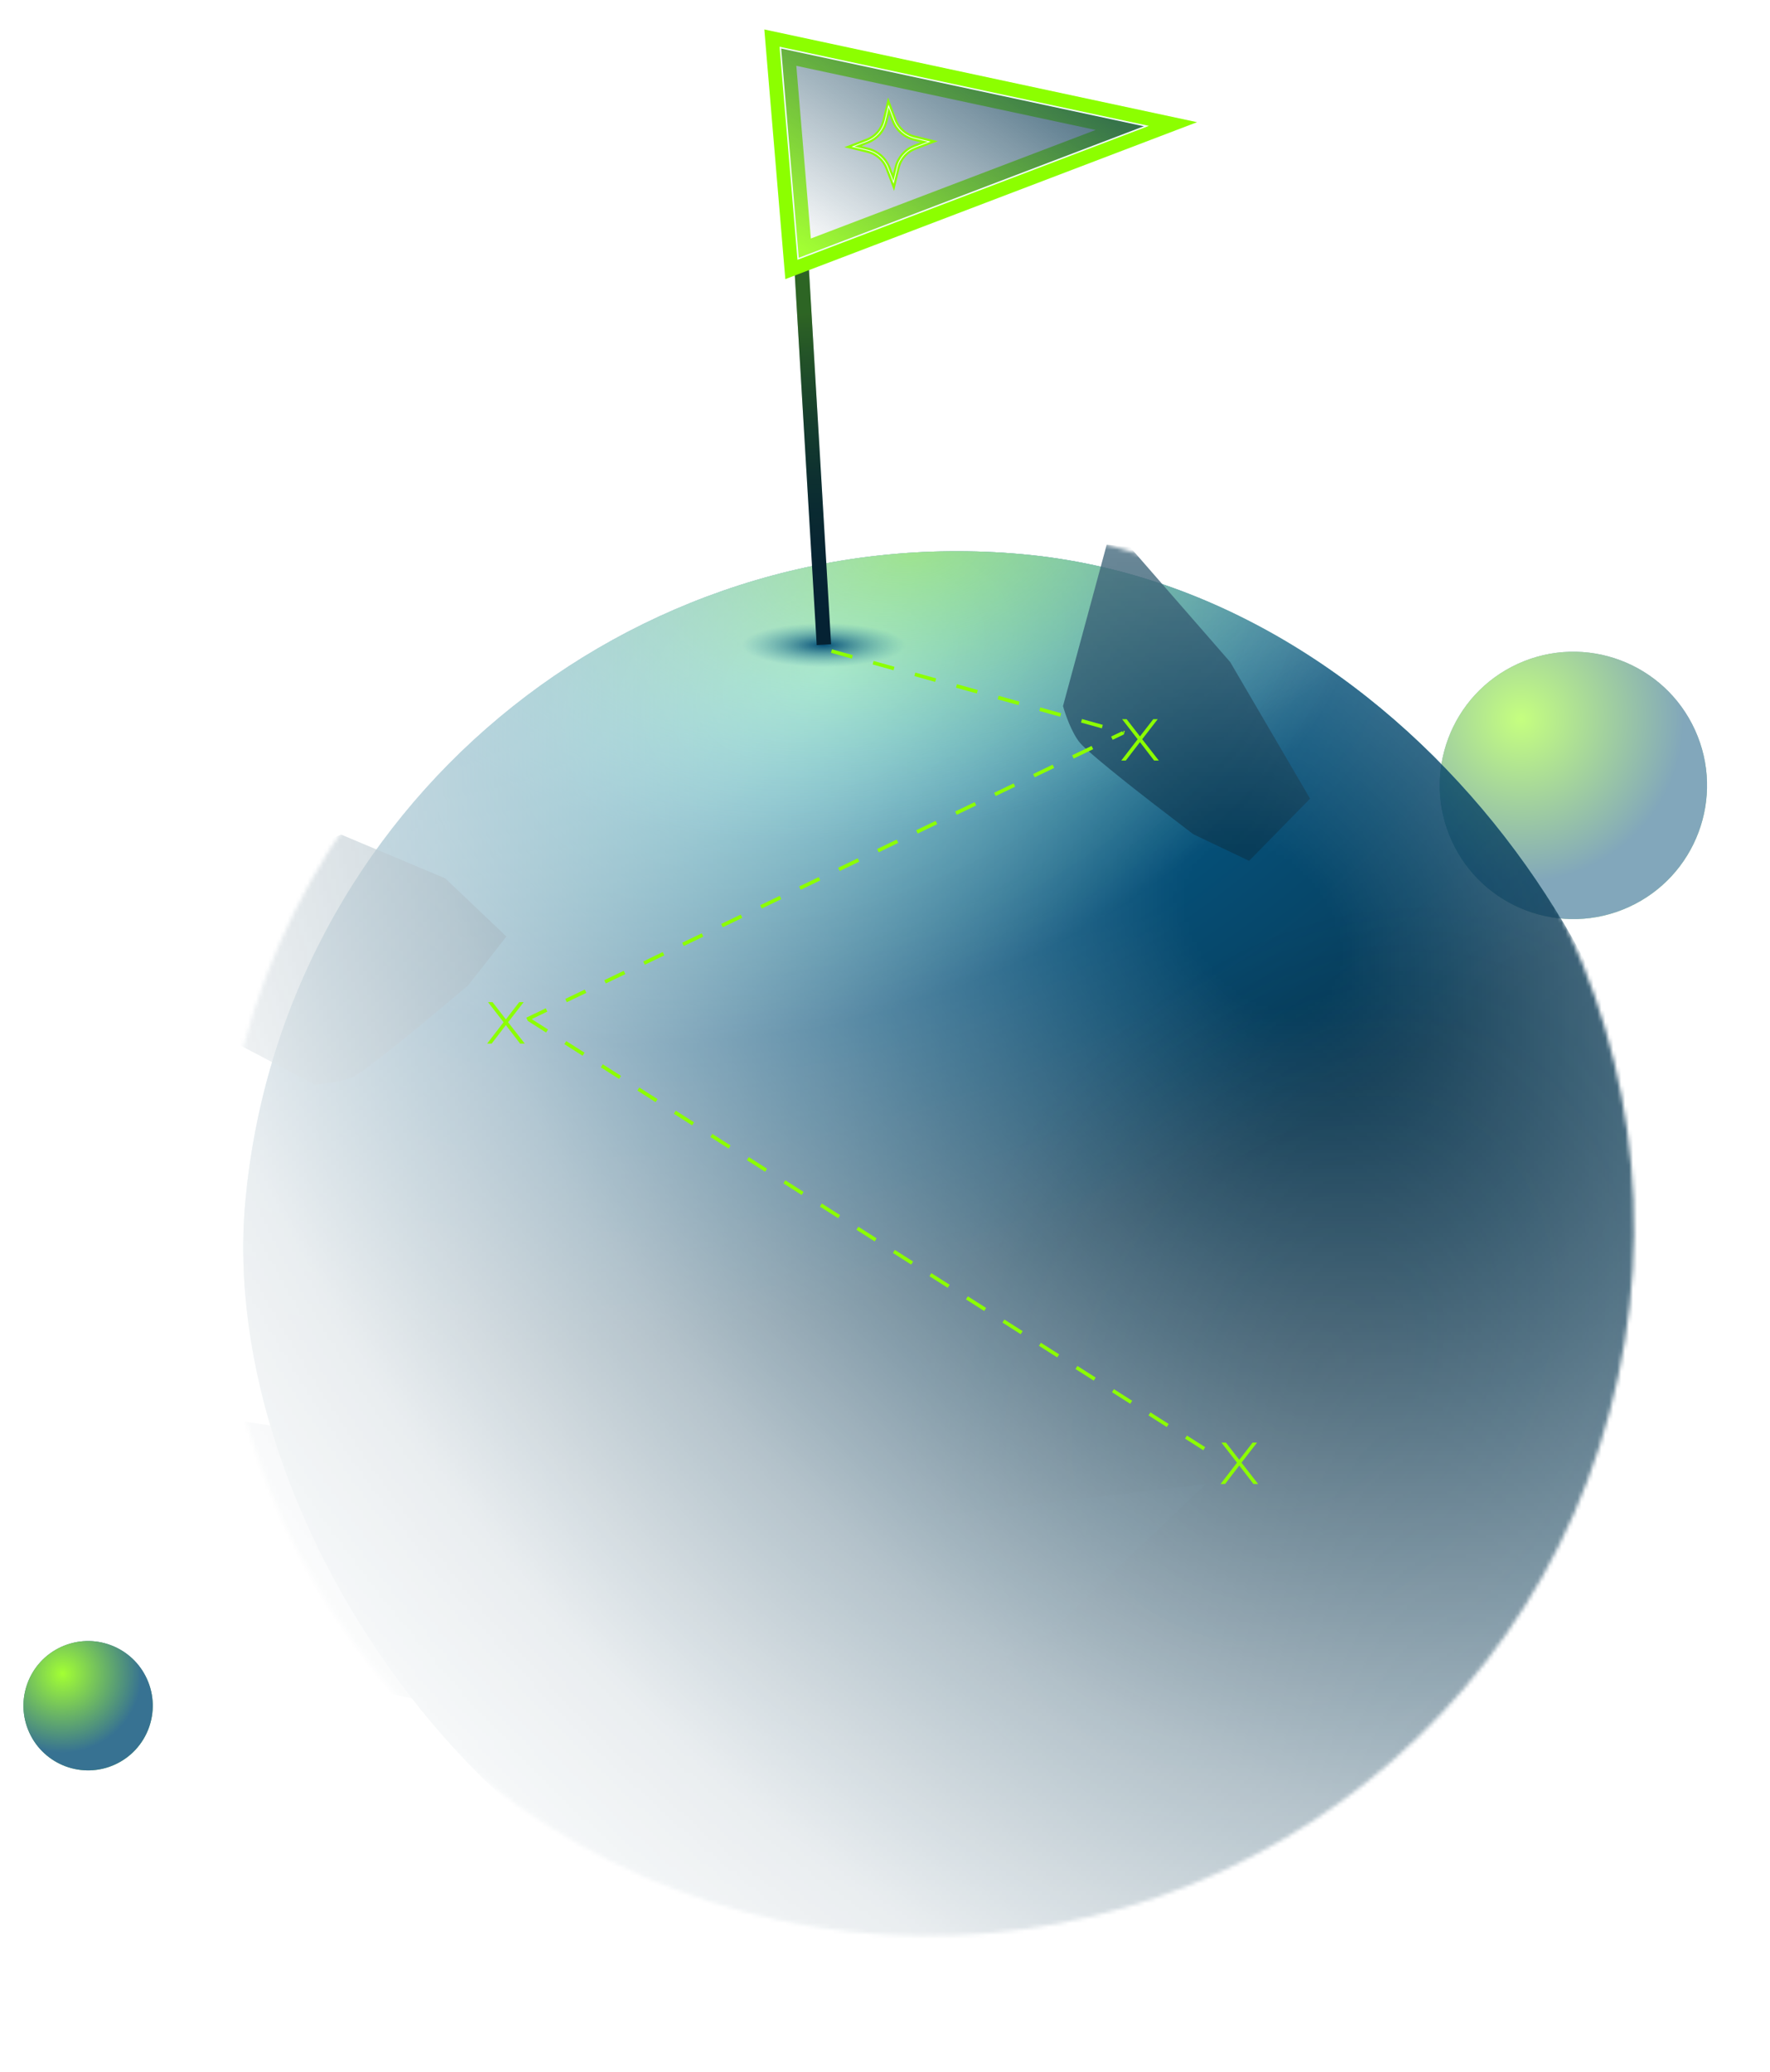 <svg width="446" height="522" viewBox="0 0 446 522" fill="none" xmlns="http://www.w3.org/2000/svg">
<g opacity="0.5" filter="url(#filter0_f_1323_3473)">
<circle cx="396.457" cy="197.871" r="33.675" transform="rotate(-24.497 396.457 197.871)" fill="url(#paint0_linear_1323_3473)"/>
<circle cx="396.457" cy="197.871" r="33.675" transform="rotate(-24.497 396.457 197.871)" fill="url(#paint1_radial_1323_3473)"/>
</g>
<mask id="mask0_1323_3473" style="mask-type:alpha" maskUnits="userSpaceOnUse" x="55" y="131" width="357" height="357">
<circle cx="233.527" cy="309.513" r="178.167" transform="rotate(-167.895 233.527 309.513)" fill="url(#paint2_radial_1323_3473)"/>
</mask>
<g mask="url(#mask0_1323_3473)">
<g filter="url(#filter1_i_1323_3473)">
<rect x="72.6" y="114.287" width="360.471" height="360.471" rx="180.235" transform="rotate(5.172 72.6 114.287)" fill="#C4C4C4"/>
<rect x="72.6" y="114.287" width="360.471" height="360.471" rx="180.235" transform="rotate(5.172 72.6 114.287)" fill="url(#paint3_radial_1323_3473)"/>
<rect x="72.6" y="114.287" width="360.471" height="360.471" rx="180.235" transform="rotate(5.172 72.6 114.287)" fill="url(#paint4_radial_1323_3473)"/>
<rect x="72.6" y="114.287" width="360.471" height="360.471" rx="180.235" transform="rotate(5.172 72.6 114.287)" fill="url(#paint5_radial_1323_3473)" fill-opacity="0.4"/>
<rect x="72.6" y="114.287" width="360.471" height="360.471" rx="180.235" transform="rotate(5.172 72.6 114.287)" fill="url(#paint6_radial_1323_3473)" fill-opacity="0.5"/>
</g>
<g style="mix-blend-mode:multiply" opacity="0.8" filter="url(#filter2_if_1323_3473)">
<path d="M382.883 257.752L368.817 251.049L358.228 242.932C353.112 238.981 342.365 230.479 340.308 228.075C338.251 225.671 336.567 220.865 335.983 218.762L346.997 178.103L352.841 178.675L378.123 207.681L398.242 242.082L382.883 257.752Z" fill="#093954"/>
</g>
<g style="mix-blend-mode:multiply" opacity="0.6" filter="url(#filter3_if_1323_3473)">
<path d="M195.731 276.816L186.134 289.09L175.912 297.665C170.944 301.801 160.311 310.445 157.518 311.931C154.725 313.418 149.668 314.017 147.488 314.131L110.19 294.551L107.974 276.914L133.004 260.324L154.082 251.132L180.321 262.166L195.731 276.816Z" fill="#093954"/>
</g>
<g opacity="0.5" filter="url(#filter4_if_1323_3473)">
<path d="M371.962 414.782L332.084 452.636L296.983 470.776C285.069 472.79 245.079 481.241 237.898 481.387C230.717 481.533 166.705 467.523 160.504 466.409L112.522 427.064L88.1 392.901L152.207 402.32L207.555 403.596L289.979 424.388L371.962 414.782Z" fill="#093954"/>
</g>
</g>
<ellipse cx="207.588" cy="162.524" rx="20.651" ry="5.541" fill="url(#paint7_radial_1323_3473)"/>
<line x1="201.446" y1="58.32" x2="207.604" y2="162.417" stroke="#052233" stroke-width="3.634"/>
<line x1="201.446" y1="58.32" x2="207.604" y2="162.417" stroke="url(#paint8_linear_1323_3473)" stroke-opacity="0.3" stroke-width="3.634"/>
<g filter="url(#filter5_f_1323_3473)">
<path d="M288.856 31.76L201.099 65.203L196.623 12L288.856 31.76Z" stroke="#8CFF00" stroke-width="7.268"/>
</g>
<g filter="url(#filter6_b_1323_3473)">
<path d="M288.863 31.76L201.107 65.202L196.631 12L288.863 31.76Z" fill="white" fill-opacity="0.2"/>
<path d="M288.863 31.76L201.107 65.202L196.631 12L288.863 31.76Z" fill="url(#paint9_linear_1323_3473)" fill-opacity="0.7"/>
<path d="M288.863 31.76L201.107 65.202L196.631 12L288.863 31.76Z" stroke="#F4FBFF" stroke-width="0.363"/>
</g>
<g opacity="0.8" filter="url(#filter7_f_1323_3473)">
<circle cx="22.202" cy="429.724" r="16.288" transform="rotate(-24.497 22.202 429.724)" fill="url(#paint10_linear_1323_3473)"/>
<circle cx="22.202" cy="429.724" r="16.288" transform="rotate(-24.497 22.202 429.724)" fill="url(#paint11_radial_1323_3473)"/>
</g>
<g filter="url(#filter8_f_1323_3473)">
<path d="M223.905 26.695L225.296 30.317C226.154 32.552 228.055 34.223 230.382 34.786L234.153 35.699L230.531 37.09C228.296 37.948 226.626 39.85 226.063 42.176L225.15 45.948L223.759 42.325C222.9 40.09 220.999 38.42 218.672 37.857L214.901 36.944L218.523 35.553C220.758 34.695 222.428 32.793 222.992 30.466L223.905 26.695Z" stroke="#8CFF00" stroke-width="1.286"/>
</g>
<path d="M223.905 26.695L225.296 30.317C226.154 32.552 228.055 34.223 230.382 34.786L234.153 35.699L230.531 37.09C228.296 37.948 226.626 39.85 226.063 42.176L225.15 45.948L223.759 42.325C222.9 40.09 220.999 38.42 218.672 37.857L214.901 36.944L218.523 35.553C220.758 34.695 222.428 32.793 222.992 30.466L223.905 26.695Z" stroke="#F4FBFF" stroke-width="0.214"/>
<path d="M132.226 262.909L128.028 257.532L131.946 252.475H130.827L127.469 256.813L124.111 252.475H122.972L126.889 257.532L122.752 262.909H123.891L127.469 258.252L131.047 262.909H132.226Z" fill="#8CFF00"/>
<path d="M317.027 373.868L312.829 368.491L316.747 363.435H315.627L312.27 367.772L308.912 363.435H307.772L311.69 368.491L307.552 373.868H308.692L312.27 369.211L315.847 373.868H317.027Z" fill="#8CFF00"/>
<path d="M292 191.616L287.803 186.239L291.72 181.182H290.601L287.243 185.52L283.885 181.182H282.746L286.664 186.239L282.526 191.616H283.665L287.243 186.959L290.821 191.616H292Z" fill="#8CFF00"/>
<line x1="209.513" y1="164.028" x2="283.291" y2="184.594" stroke="#8CFF00" stroke-width="0.909" stroke-dasharray="5.45 5.45"/>
<line x1="132.807" y1="256.795" x2="282.974" y2="184.622" stroke="#8CFF00" stroke-width="0.909" stroke-dasharray="5.45 5.45"/>
<path d="M133.245 256.82L306.399 366.853" stroke="#8CFF00" stroke-width="0.909" stroke-dasharray="5.45 5.45"/>
<defs>
<filter id="filter0_f_1323_3473" x="351.871" y="153.286" width="89.172" height="89.172" filterUnits="userSpaceOnUse" color-interpolation-filters="sRGB">
<feFlood flood-opacity="0" result="BackgroundImageFix"/>
<feBlend mode="normal" in="SourceGraphic" in2="BackgroundImageFix" result="shape"/>
<feGaussianBlur stdDeviation="5.451" result="effect1_foregroundBlur_1323_3473"/>
</filter>
<filter id="filter1_i_1323_3473" x="55.605" y="129.79" width="365.944" height="369.579" filterUnits="userSpaceOnUse" color-interpolation-filters="sRGB">
<feFlood flood-opacity="0" result="BackgroundImageFix"/>
<feBlend mode="normal" in="SourceGraphic" in2="BackgroundImageFix" result="shape"/>
<feColorMatrix in="SourceAlpha" type="matrix" values="0 0 0 0 0 0 0 0 0 0 0 0 0 0 0 0 0 0 127 0" result="hardAlpha"/>
<feOffset dx="5.451" dy="9.085"/>
<feGaussianBlur stdDeviation="15.445"/>
<feComposite in2="hardAlpha" operator="arithmetic" k2="-1" k3="1"/>
<feColorMatrix type="matrix" values="0 0 0 0 0.957 0 0 0 0 0.984 0 0 0 0 1 0 0 0 0.5 0"/>
<feBlend mode="normal" in2="shape" result="effect1_innerShadow_1323_3473"/>
</filter>
<filter id="filter2_if_1323_3473" x="281.476" y="123.596" width="171.273" height="188.663" filterUnits="userSpaceOnUse" color-interpolation-filters="sRGB">
<feFlood flood-opacity="0" result="BackgroundImageFix"/>
<feBlend mode="normal" in="SourceGraphic" in2="BackgroundImageFix" result="shape"/>
<feColorMatrix in="SourceAlpha" type="matrix" values="0 0 0 0 0 0 0 0 0 0 0 0 0 0 0 0 0 0 127 0" result="hardAlpha"/>
<feOffset dx="-68.133" dy="-40.88"/>
<feComposite in2="hardAlpha" operator="arithmetic" k2="-1" k3="1"/>
<feColorMatrix type="matrix" values="0 0 0 0 0 0 0 0 0 0 0 0 0 0 0 0 0 0 0.5 0"/>
<feBlend mode="normal" in2="shape" result="effect1_innerShadow_1323_3473"/>
<feGaussianBlur stdDeviation="27.253" result="effect2_foregroundBlur_1323_3473"/>
</filter>
<filter id="filter3_if_1323_3473" x="53.468" y="196.625" width="196.77" height="172.013" filterUnits="userSpaceOnUse" color-interpolation-filters="sRGB">
<feFlood flood-opacity="0" result="BackgroundImageFix"/>
<feBlend mode="normal" in="SourceGraphic" in2="BackgroundImageFix" result="shape"/>
<feColorMatrix in="SourceAlpha" type="matrix" values="0 0 0 0 0 0 0 0 0 0 0 0 0 0 0 0 0 0 127 0" result="hardAlpha"/>
<feOffset dx="-68.133" dy="-40.88"/>
<feComposite in2="hardAlpha" operator="arithmetic" k2="-1" k3="1"/>
<feColorMatrix type="matrix" values="0 0 0 0 0 0 0 0 0 0 0 0 0 0 0 0 0 0 0.5 0"/>
<feBlend mode="normal" in2="shape" result="effect1_innerShadow_1323_3473"/>
<feGaussianBlur stdDeviation="27.253" result="effect2_foregroundBlur_1323_3473"/>
</filter>
<filter id="filter4_if_1323_3473" x="33.593" y="338.394" width="392.876" height="197.501" filterUnits="userSpaceOnUse" color-interpolation-filters="sRGB">
<feFlood flood-opacity="0" result="BackgroundImageFix"/>
<feBlend mode="normal" in="SourceGraphic" in2="BackgroundImageFix" result="shape"/>
<feColorMatrix in="SourceAlpha" type="matrix" values="0 0 0 0 0 0 0 0 0 0 0 0 0 0 0 0 0 0 127 0" result="hardAlpha"/>
<feOffset dx="-68.133" dy="-40.88"/>
<feComposite in2="hardAlpha" operator="arithmetic" k2="-1" k3="1"/>
<feColorMatrix type="matrix" values="0 0 0 0 0 0 0 0 0 0 0 0 0 0 0 0 0 0 0.5 0"/>
<feBlend mode="normal" in2="shape" result="effect1_innerShadow_1323_3473"/>
<feGaussianBlur stdDeviation="27.253" result="effect2_foregroundBlur_1323_3473"/>
</filter>
<filter id="filter5_f_1323_3473" x="185.324" y="0.16" width="123.576" height="77.434" filterUnits="userSpaceOnUse" color-interpolation-filters="sRGB">
<feFlood flood-opacity="0" result="BackgroundImageFix"/>
<feBlend mode="normal" in="SourceGraphic" in2="BackgroundImageFix" result="shape"/>
<feGaussianBlur stdDeviation="3.634" result="effect1_foregroundBlur_1323_3473"/>
</filter>
<filter id="filter6_b_1323_3473" x="189.161" y="4.503" width="107.609" height="68.223" filterUnits="userSpaceOnUse" color-interpolation-filters="sRGB">
<feFlood flood-opacity="0" result="BackgroundImageFix"/>
<feGaussianBlur in="BackgroundImage" stdDeviation="3.634"/>
<feComposite in2="SourceAlpha" operator="in" result="effect1_backgroundBlur_1323_3473"/>
<feBlend mode="normal" in="SourceGraphic" in2="effect1_backgroundBlur_1323_3473" result="shape"/>
</filter>
<filter id="filter7_f_1323_3473" x="0.458" y="407.981" width="43.487" height="43.487" filterUnits="userSpaceOnUse" color-interpolation-filters="sRGB">
<feFlood flood-opacity="0" result="BackgroundImageFix"/>
<feBlend mode="normal" in="SourceGraphic" in2="BackgroundImageFix" result="shape"/>
<feGaussianBlur stdDeviation="2.726" result="effect1_foregroundBlur_1323_3473"/>
</filter>
<filter id="filter8_f_1323_3473" x="210.832" y="22.626" width="27.39" height="27.39" filterUnits="userSpaceOnUse" color-interpolation-filters="sRGB">
<feFlood flood-opacity="0" result="BackgroundImageFix"/>
<feBlend mode="normal" in="SourceGraphic" in2="BackgroundImageFix" result="shape"/>
<feGaussianBlur stdDeviation="0.956" result="effect1_foregroundBlur_1323_3473"/>
</filter>
<linearGradient id="paint0_linear_1323_3473" x1="396.457" y1="164.196" x2="396.457" y2="282.989" gradientUnits="userSpaceOnUse">
<stop stop-color="#054F77"/>
<stop offset="1" stop-color="#8CFF00"/>
</linearGradient>
<radialGradient id="paint1_radial_1323_3473" cx="0" cy="0" r="1" gradientUnits="userSpaceOnUse" gradientTransform="translate(391.326 177.128) rotate(83.054) scale(41.132)">
<stop stop-color="#8CFF00"/>
<stop offset="1" stop-color="#054F77"/>
</radialGradient>
<radialGradient id="paint2_radial_1323_3473" cx="0" cy="0" r="1" gradientUnits="userSpaceOnUse" gradientTransform="translate(166.623 401.7) rotate(-51.701) scale(316.289 438.578)">
<stop offset="0.054" stop-color="#052B50"/>
<stop offset="0.295" stop-color="#052B50" stop-opacity="0.69"/>
<stop offset="0.576" stop-color="#052B50" stop-opacity="0.31"/>
<stop offset="0.788" stop-color="#052B50" stop-opacity="0.09"/>
<stop offset="1" stop-color="#052B50" stop-opacity="0"/>
</radialGradient>
<radialGradient id="paint3_radial_1323_3473" cx="0" cy="0" r="1" gradientUnits="userSpaceOnUse" gradientTransform="translate(225.376 183.498) rotate(83.054) scale(220.145)">
<stop stop-color="#054F77"/>
<stop offset="1" stop-color="#83DDDD" stop-opacity="0.92"/>
</radialGradient>
<radialGradient id="paint4_radial_1323_3473" cx="0" cy="0" r="1" gradientUnits="userSpaceOnUse" gradientTransform="translate(206.616 149.016) rotate(65.452) scale(154.405 258.686)">
<stop stop-color="#83DDDD" stop-opacity="0.92"/>
<stop offset="0.555" stop-color="#054F77"/>
<stop offset="1" stop-color="#093954"/>
</radialGradient>
<radialGradient id="paint5_radial_1323_3473" cx="0" cy="0" r="1" gradientUnits="userSpaceOnUse" gradientTransform="translate(344.62 311.863) rotate(117.455) scale(127.041 94.104)">
<stop stop-color="#052233"/>
<stop offset="1" stop-color="#052233" stop-opacity="0"/>
</radialGradient>
<radialGradient id="paint6_radial_1323_3473" cx="0" cy="0" r="1" gradientUnits="userSpaceOnUse" gradientTransform="translate(225.056 116.019) rotate(75.303) scale(69.937 136.901)">
<stop stop-color="#8CFF00"/>
<stop offset="1" stop-color="#83DDDD" stop-opacity="0"/>
</radialGradient>
<radialGradient id="paint7_radial_1323_3473" cx="0" cy="0" r="1" gradientUnits="userSpaceOnUse" gradientTransform="translate(207.588 162.524) rotate(90) scale(5.541 20.651)">
<stop stop-color="#054F77"/>
<stop offset="1" stop-color="#4395A9" stop-opacity="0"/>
</radialGradient>
<linearGradient id="paint8_linear_1323_3473" x1="201.875" y1="79.022" x2="207.095" y2="155.947" gradientUnits="userSpaceOnUse">
<stop stop-color="#8CFF00"/>
<stop offset="1" stop-color="#052233" stop-opacity="0"/>
</linearGradient>
<linearGradient id="paint9_linear_1323_3473" x1="232.467" y1="-1.048" x2="193.495" y2="57.322" gradientUnits="userSpaceOnUse">
<stop stop-color="#093954"/>
<stop offset="1" stop-color="#093954" stop-opacity="0"/>
</linearGradient>
<linearGradient id="paint10_linear_1323_3473" x1="22.202" y1="413.436" x2="22.202" y2="470.895" gradientUnits="userSpaceOnUse">
<stop stop-color="#054F77"/>
<stop offset="1" stop-color="#8CFF00"/>
</linearGradient>
<radialGradient id="paint11_radial_1323_3473" cx="0" cy="0" r="1" gradientUnits="userSpaceOnUse" gradientTransform="translate(19.721 419.69) rotate(83.054) scale(19.895)">
<stop stop-color="#8CFF00"/>
<stop offset="1" stop-color="#054F77"/>
</radialGradient>
</defs>
</svg>

